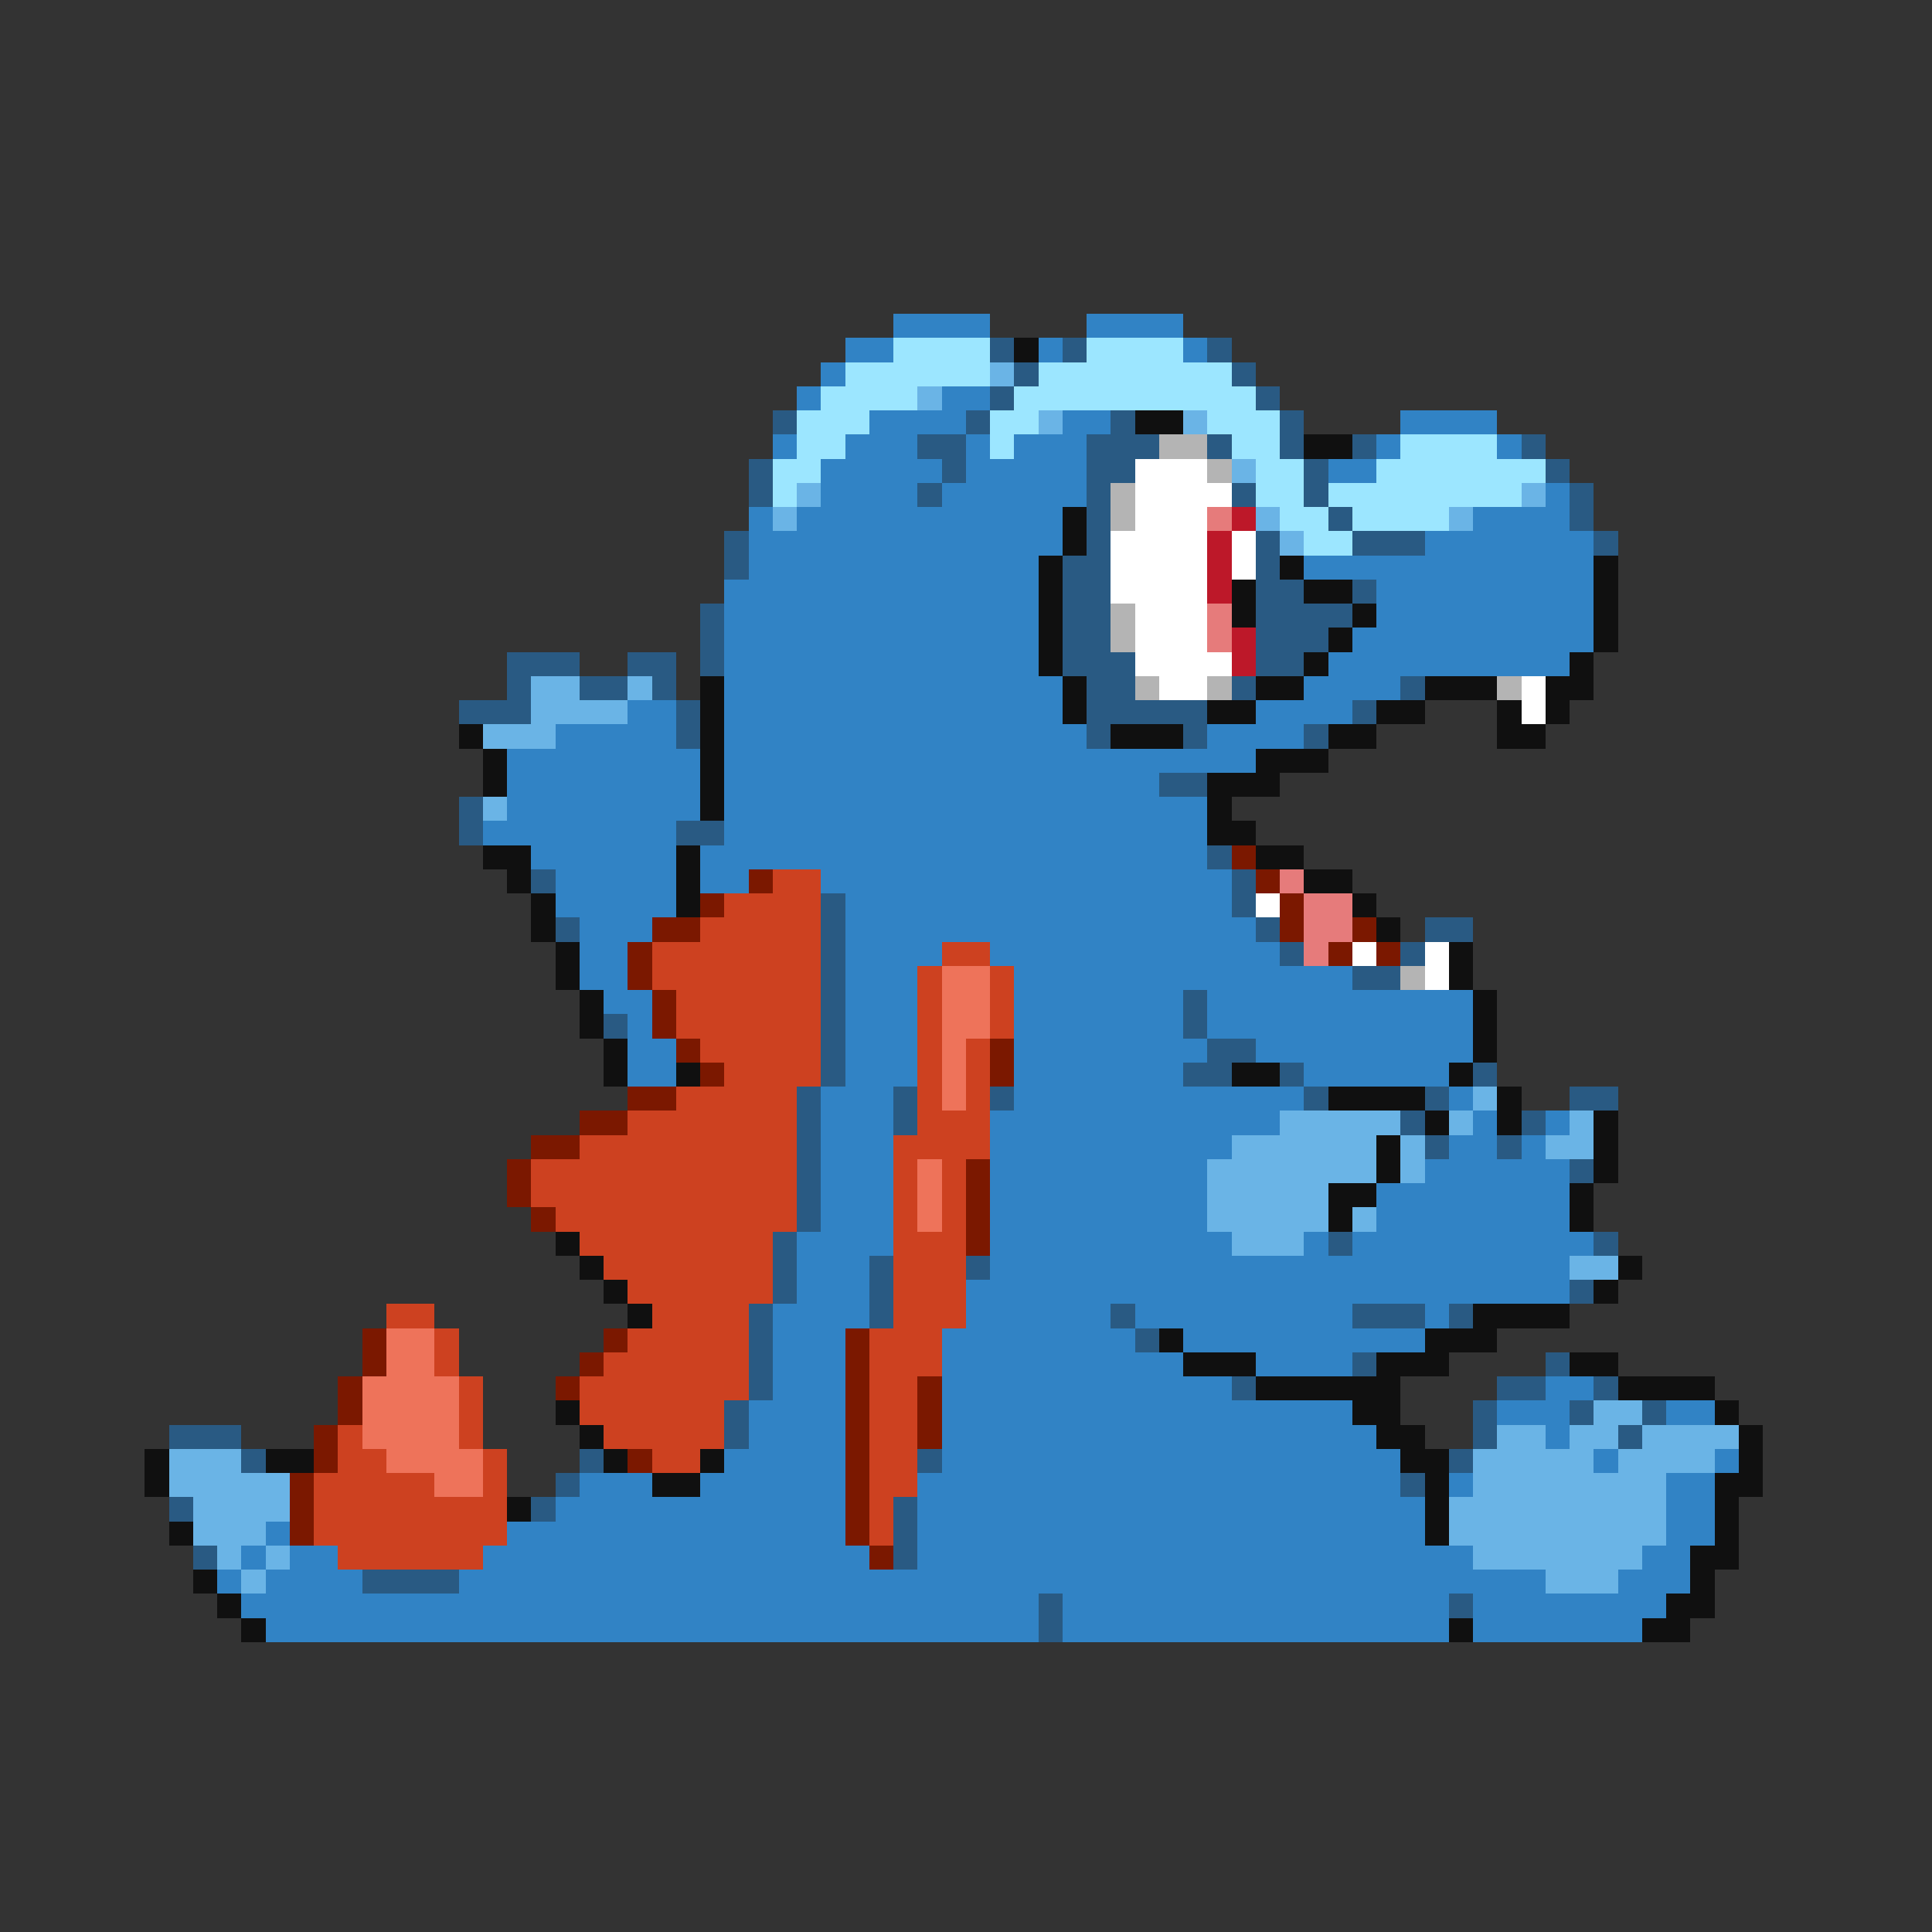 <svg xmlns="http://www.w3.org/2000/svg" viewBox="0 -0.5 80 80" shape-rendering="crispEdges">
<rect x="0" y="-0.5" width="80" height="80" fill="#333333" stroke="none"/>
<path stroke="#3183c5" d="M37 13h4M45 13h4M35 14h2M43 14h1M49 14h1M34 15h1M33 16h1M39 16h2M36 17h4M44 17h2M58 17h4M32 18h1M35 18h3M40 18h1M42 18h3M57 18h1M62 18h1M34 19h5M40 19h5M55 19h2M34 20h4M39 20h6M64 20h1M31 21h1M33 21h11M61 21h4M31 22h13M59 22h7M31 23h12M54 23h12M30 24h13M57 24h9M30 25h13M57 25h9M30 26h13M56 26h10M30 27h13M55 27h10M30 28h14M54 28h4M26 29h2M30 29h14M52 29h4M23 30h5M30 30h15M50 30h4M21 31h8M30 31h22M21 32h8M30 32h18M21 33h8M30 33h20M20 34h8M30 34h20M22 35h6M29 35h21M23 36h5M29 36h2M34 36h17M23 37h5M35 37h16M24 38h3M35 38h17M24 39h2M35 39h4M41 39h12M24 40h2M35 40h3M42 40h14M25 41h2M35 41h3M42 41h7M50 41h11M26 42h1M35 42h3M42 42h7M50 42h11M26 43h2M35 43h3M42 43h8M52 43h9M26 44h2M35 44h3M42 44h7M54 44h6M34 45h3M42 45h12M60 45h1M34 46h3M41 46h12M61 46h1M64 46h1M34 47h3M41 47h10M60 47h2M63 47h1M34 48h3M41 48h9M59 48h6M34 49h3M41 49h9M57 49h8M34 50h3M41 50h9M57 50h8M33 51h4M41 51h10M54 51h1M56 51h10M33 52h3M41 52h24M33 53h3M40 53h25M32 54h4M40 54h6M47 54h9M59 54h1M32 55h3M39 55h8M49 55h10M32 56h3M39 56h10M52 56h4M32 57h3M39 57h12M64 57h2M31 58h4M39 58h17M62 58h3M69 58h2M31 59h4M39 59h18M64 59h1M30 60h5M39 60h19M66 60h1M71 60h1M24 61h3M29 61h6M38 61h20M60 61h1M69 61h2M23 62h12M38 62h21M69 62h2M11 63h1M21 63h14M38 63h21M69 63h2M10 64h1M12 64h2M20 64h16M38 64h23M68 64h2M9 65h1M11 65h4M19 65h45M67 65h3M10 66h33M44 66h16M61 66h8M11 67h32M44 67h16M61 67h7" />
<path stroke="#9ce6ff" d="M37 14h4M45 14h4M35 15h6M43 15h8M34 16h4M42 16h10M33 17h3M41 17h2M50 17h3M33 18h2M41 18h1M51 18h2M58 18h4M32 19h2M52 19h2M57 19h7M32 20h1M52 20h2M55 20h8M53 21h2M56 21h4M54 22h2" />
<path stroke="#295a83" d="M41 14h1M44 14h1M50 14h1M42 15h1M51 15h1M41 16h1M52 16h1M32 17h1M40 17h1M46 17h1M53 17h1M38 18h2M45 18h3M50 18h1M53 18h1M56 18h1M63 18h1M31 19h1M39 19h1M45 19h2M54 19h1M64 19h1M31 20h1M38 20h1M45 20h1M51 20h1M54 20h1M65 20h1M45 21h1M55 21h1M65 21h1M30 22h1M45 22h1M52 22h1M56 22h3M66 22h1M30 23h1M44 23h2M52 23h1M44 24h2M52 24h2M56 24h1M29 25h1M44 25h2M52 25h4M29 26h1M44 26h2M52 26h3M21 27h3M26 27h2M29 27h1M44 27h3M52 27h2M21 28h1M24 28h2M27 28h1M45 28h2M51 28h1M58 28h1M19 29h3M28 29h1M45 29h5M56 29h1M28 30h1M45 30h1M49 30h1M54 30h1M48 32h2M19 33h1M19 34h1M28 34h2M50 35h1M22 36h1M51 36h1M34 37h1M51 37h1M23 38h1M34 38h1M52 38h1M59 38h2M34 39h1M53 39h1M58 39h1M34 40h1M56 40h2M34 41h1M49 41h1M25 42h1M34 42h1M49 42h1M34 43h1M50 43h2M34 44h1M49 44h2M53 44h1M61 44h1M33 45h1M37 45h1M41 45h1M54 45h1M59 45h1M65 45h2M33 46h1M37 46h1M58 46h1M63 46h1M33 47h1M59 47h1M62 47h1M33 48h1M65 48h1M33 49h1M33 50h1M32 51h1M55 51h1M66 51h1M32 52h1M36 52h1M40 52h1M32 53h1M36 53h1M65 53h1M31 54h1M36 54h1M46 54h1M56 54h3M60 54h1M31 55h1M47 55h1M31 56h1M56 56h1M64 56h1M31 57h1M51 57h1M62 57h2M66 57h1M30 58h1M61 58h1M65 58h1M68 58h1M7 59h3M30 59h1M61 59h1M67 59h1M10 60h1M24 60h1M38 60h1M60 60h1M23 61h1M58 61h1M7 62h1M22 62h1M37 62h1M37 63h1M8 64h1M37 64h1M15 65h4M43 66h1M60 66h1M43 67h1" />
<path stroke="#101010" d="M42 14h1M47 17h2M54 18h2M44 21h1M44 22h1M43 23h1M53 23h1M66 23h1M43 24h1M51 24h1M54 24h2M66 24h1M43 25h1M51 25h1M56 25h1M66 25h1M43 26h1M55 26h1M66 26h1M43 27h1M54 27h1M65 27h1M29 28h1M44 28h1M52 28h2M59 28h3M64 28h2M29 29h1M44 29h1M50 29h2M57 29h2M62 29h1M64 29h1M19 30h1M29 30h1M46 30h3M55 30h2M62 30h2M20 31h1M29 31h1M52 31h3M20 32h1M29 32h1M50 32h3M29 33h1M50 33h1M50 34h2M20 35h2M28 35h1M52 35h2M21 36h1M28 36h1M54 36h2M22 37h1M28 37h1M56 37h1M22 38h1M57 38h1M23 39h1M60 39h1M23 40h1M60 40h1M24 41h1M61 41h1M24 42h1M61 42h1M25 43h1M61 43h1M25 44h1M28 44h1M51 44h2M60 44h1M55 45h4M62 45h1M59 46h1M62 46h1M66 46h1M57 47h1M66 47h1M57 48h1M66 48h1M55 49h2M65 49h1M55 50h1M65 50h1M23 51h1M24 52h1M67 52h1M25 53h1M66 53h1M26 54h1M61 54h4M48 55h1M59 55h3M49 56h3M57 56h3M65 56h2M52 57h6M67 57h4M23 58h1M56 58h2M71 58h1M24 59h1M57 59h2M72 59h1M6 60h1M11 60h2M25 60h1M29 60h1M58 60h2M72 60h1M6 61h1M27 61h2M59 61h1M71 61h2M21 62h1M59 62h1M71 62h1M7 63h1M59 63h1M71 63h1M70 64h2M8 65h1M70 65h1M9 66h1M69 66h2M10 67h1M60 67h1M68 67h2" />
<path stroke="#6ab4e6" d="M41 15h1M38 16h1M43 17h1M49 17h1M51 19h1M33 20h1M63 20h1M32 21h1M52 21h1M60 21h1M53 22h1M22 28h2M26 28h1M22 29h4M20 30h3M20 33h1M61 45h1M53 46h5M60 46h1M65 46h1M51 47h6M58 47h1M64 47h2M50 48h7M58 48h1M50 49h5M50 50h5M56 50h1M51 51h3M65 52h2M66 58h2M62 59h2M65 59h2M68 59h4M7 60h3M61 60h5M67 60h4M7 61h5M61 61h8M8 62h4M60 62h9M8 63h3M60 63h9M9 64h1M11 64h1M61 64h7M10 65h1M64 65h3" />
<path stroke="#b4b4b4" d="M48 18h2M50 19h1M46 20h1M46 21h1M46 25h1M46 26h1M47 28h1M50 28h1M62 28h1M58 40h1" />
<path stroke="#ffffff" d="M47 19h3M47 20h4M47 21h3M46 22h4M51 22h1M46 23h4M51 23h1M46 24h4M47 25h3M47 26h3M47 27h4M48 28h2M63 28h1M63 29h1M52 37h1M56 39h1M59 39h1M59 40h1" />
<path stroke="#e67b7b" d="M50 21h1M50 25h1M50 26h1M53 36h1M54 37h2M54 38h2M54 39h1" />
<path stroke="#bd1829" d="M51 21h1M50 22h1M50 23h1M50 24h1M51 26h1M51 27h1" />
<path stroke="#7b1800" d="M51 35h1M31 36h1M52 36h1M29 37h1M53 37h1M27 38h2M53 38h1M56 38h1M26 39h1M55 39h1M57 39h1M26 40h1M27 41h1M27 42h1M28 43h1M41 43h1M29 44h1M41 44h1M26 45h2M24 46h2M22 47h2M21 48h1M40 48h1M21 49h1M40 49h1M22 50h1M40 50h1M40 51h1M15 55h1M25 55h1M35 55h1M15 56h1M24 56h1M35 56h1M14 57h1M23 57h1M35 57h1M38 57h1M14 58h1M35 58h1M38 58h1M13 59h1M35 59h1M38 59h1M13 60h1M26 60h1M35 60h1M12 61h1M35 61h1M12 62h1M35 62h1M12 63h1M35 63h1M36 64h1" />
<path stroke="#cd4120" d="M32 36h2M30 37h4M29 38h5M27 39h7M39 39h2M27 40h7M38 40h1M41 40h1M28 41h6M38 41h1M41 41h1M28 42h6M38 42h1M41 42h1M29 43h5M38 43h1M40 43h1M30 44h4M38 44h1M40 44h1M28 45h5M38 45h1M40 45h1M26 46h7M38 46h3M24 47h9M37 47h4M22 48h11M37 48h1M39 48h1M22 49h11M37 49h1M39 49h1M23 50h10M37 50h1M39 50h1M24 51h8M37 51h3M25 52h7M37 52h3M26 53h6M37 53h3M16 54h2M27 54h4M37 54h3M18 55h1M26 55h5M36 55h3M18 56h1M25 56h6M36 56h3M19 57h1M24 57h7M36 57h2M19 58h1M24 58h6M36 58h2M14 59h1M19 59h1M25 59h5M36 59h2M14 60h2M20 60h1M27 60h2M36 60h2M13 61h5M20 61h1M36 61h2M13 62h8M36 62h1M13 63h8M36 63h1M14 64h6" />
<path stroke="#ee735a" d="M39 40h2M39 41h2M39 42h2M39 43h1M39 44h1M39 45h1M38 48h1M38 49h1M38 50h1M16 55h2M16 56h2M15 57h4M15 58h4M15 59h4M16 60h4M18 61h2" />
</svg>